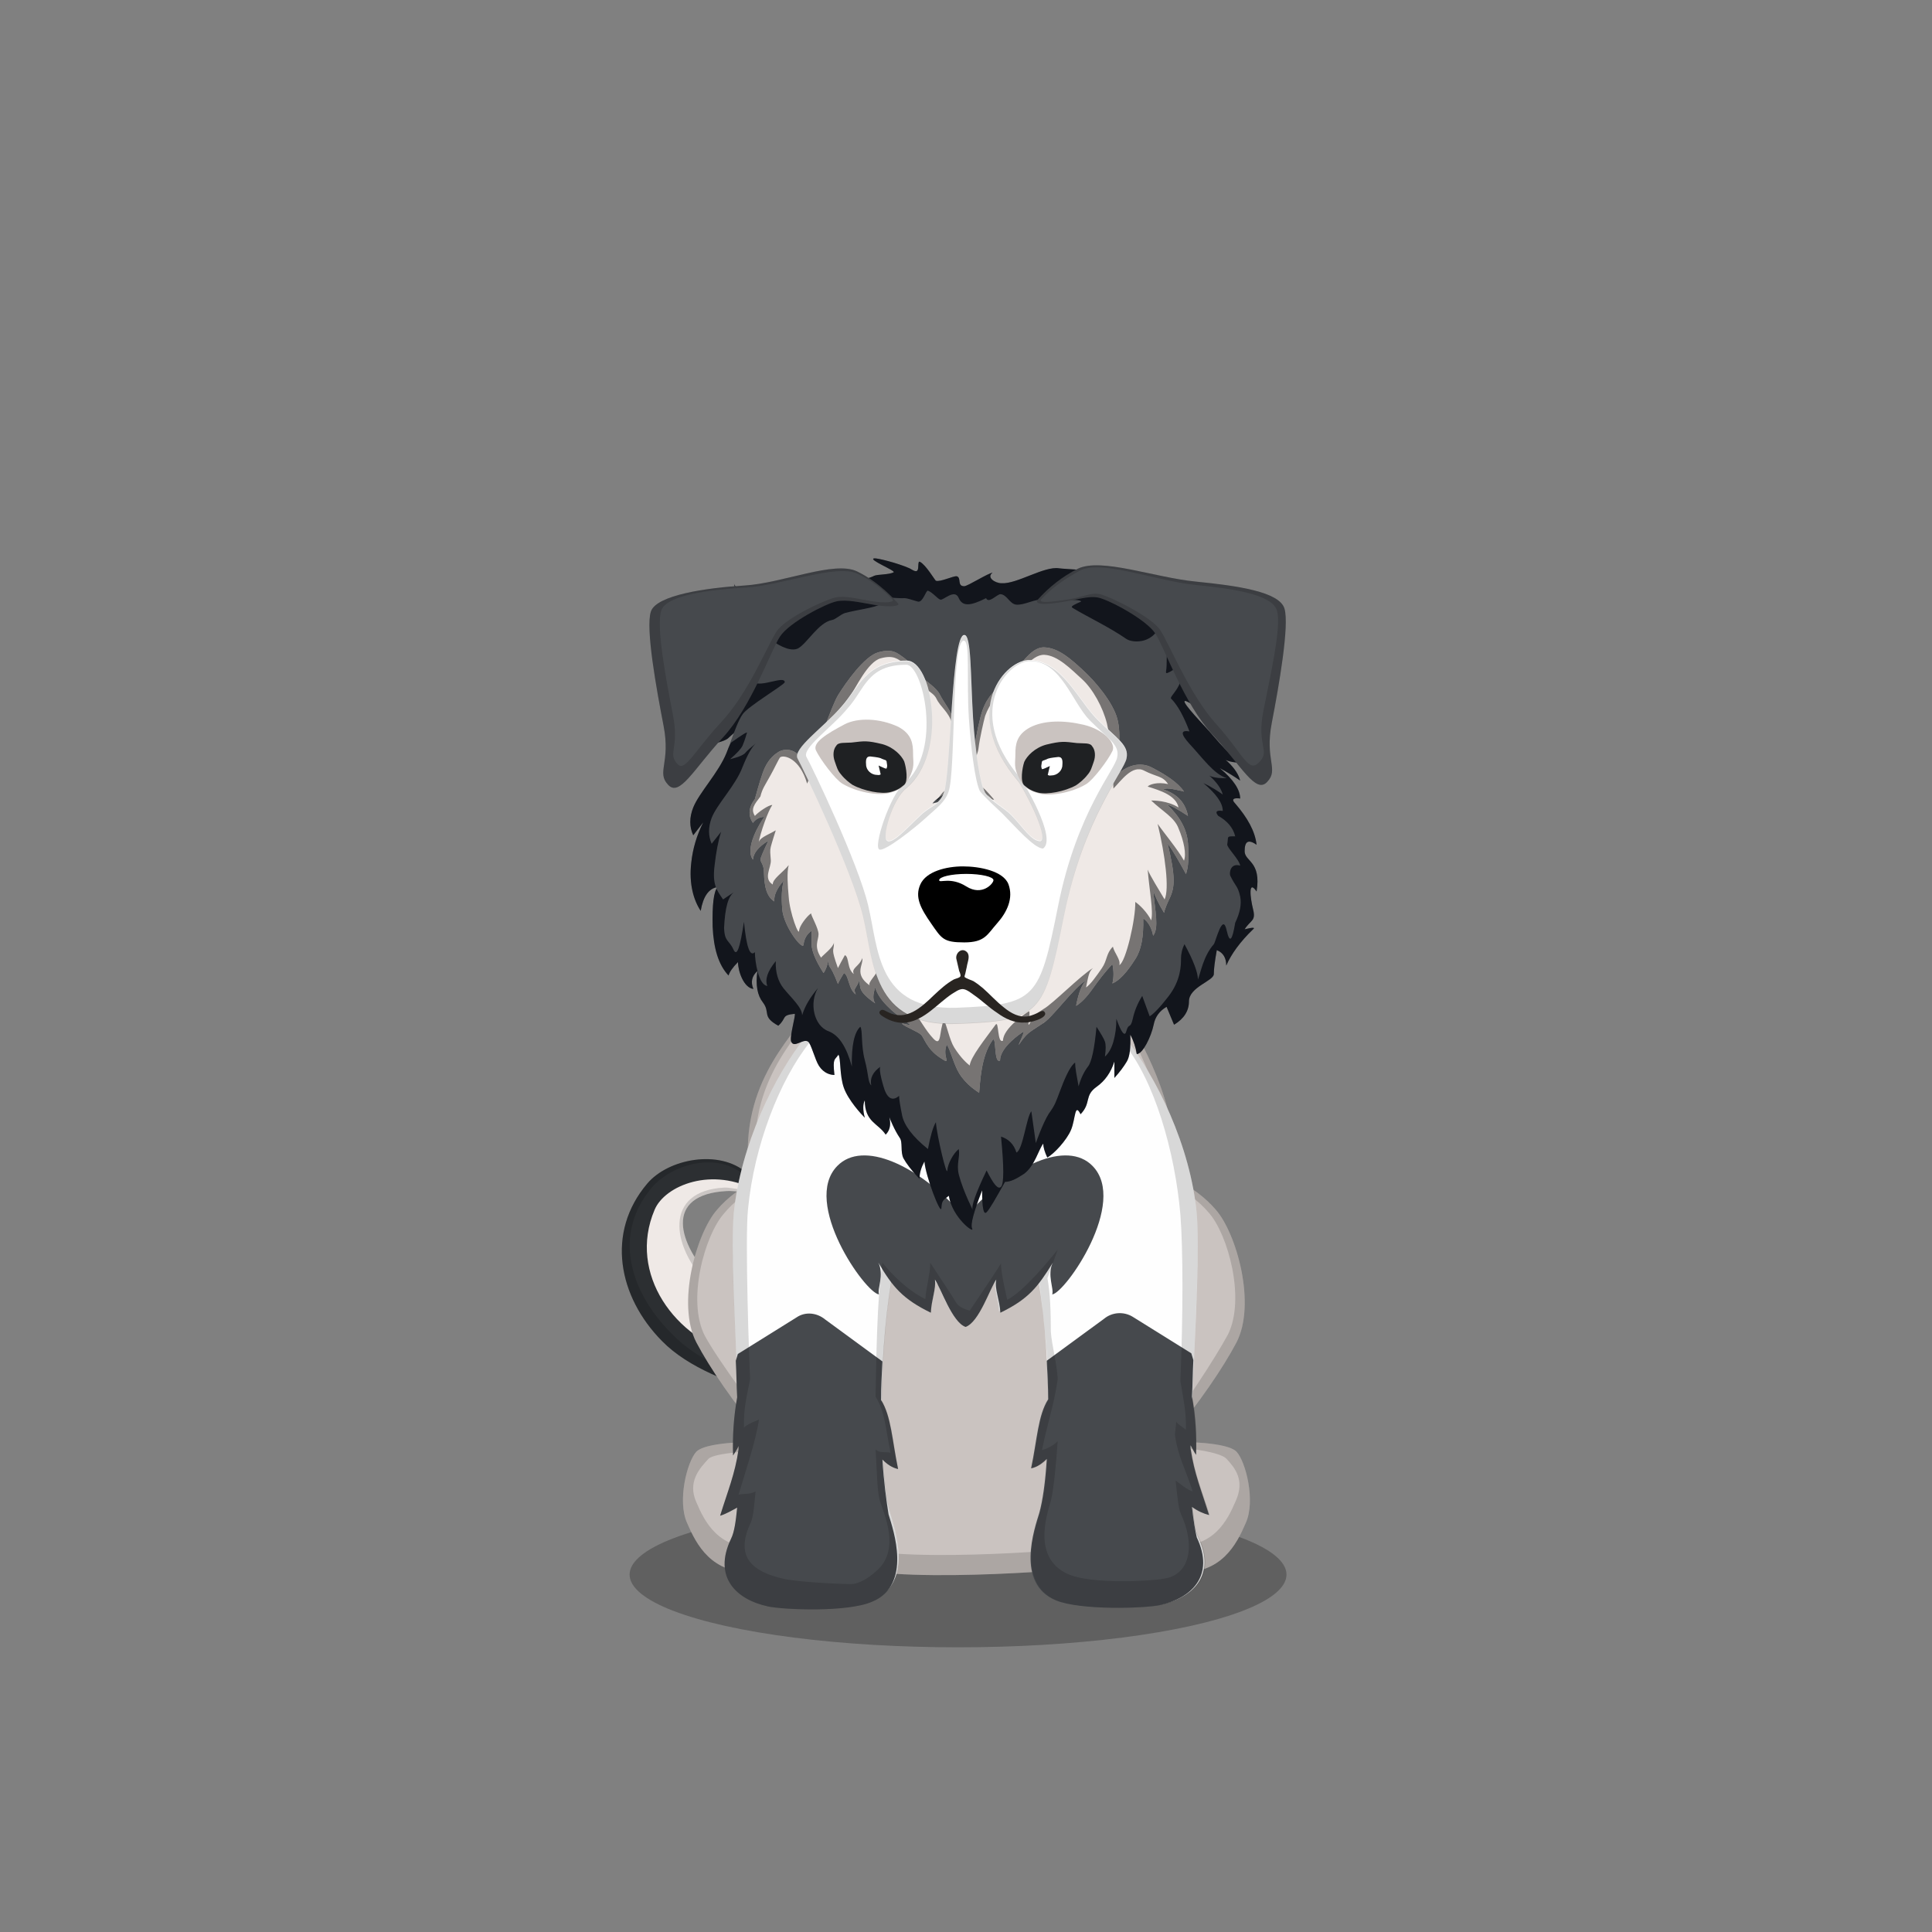 ﻿<?xml version="1.0" encoding="utf-8"?><!DOCTYPE svg PUBLIC "-//W3C//DTD SVG 1.1//EN" "http://www.w3.org/Graphics/SVG/1.1/DTD/svg11.dtd"><svg x="0" y="0" width="340px" height="340px" viewBox="0, 0, 340, 340" preserveAspectRatio="xMidYMid" font-size="0" id="a" enable-background="new 0 0 340 340" xmlns="http://www.w3.org/2000/svg" xmlns:xlink="http://www.w3.org/1999/xlink" xmlns:xml="http://www.w3.org/XML/1998/namespace" version="1.1"><rect x="0" y="0" width="340" height="340" fill="#808080" stroke="none"/><g id="b" fill="#000"><g id="c"><g transform="translate(0, 0) translate(0, 224)" id="d"><ellipse cx="168.6" cy="53.1" rx="57.8" ry="12.8" fill-opacity="0.25" id="e" /></g><g id="f"><g transform="translate(109.4, 109.6) translate(17, 115.5) scale(-1, 1) translate(-17, -115.5) translate(0, 94)" id="g"><g id="h"><path d="M8.1 41.9 C14.8 39.7 18.9 36.9 23.6 32.1 C31.3 24.3 34 16.7 29.9 8.8 C27.6 4.4 19.9 1.9 13.5 3.1 C10.7 3.6 9.6 5.5 10 5.9 C10.7 6.6 13.9 5.9 15.5 6 C26.6 6.6 24.3 15.2 17.6 22.1 C12.7 27.2 5.8 27.2 1.9 31.9 C-1.8 36.4 1.5 44.1 8.1 41.9 z" id="i" fill="#EFE9E6" /><path d="M13.5 34.9 C24.5 32.1 33 20.6 28.2 9.3 C26.4 5 18 1.6 10.2 6 L10.1 6 C9.5 5.6 9.8 4.8 12 2.8 C16.8 -1.4 25.8 0.3 29.5 4.7 C36.8 13.3 34.6 24.6 26.9 32.4 C22.2 37.2 14.7 39.8 8 42 C5.7 42.8 3.8 42.3 2.4 41.2 C2.2 38.4 10.9 35.6 13.5 34.9 z" id="j" fill="#2C2F32" /><path d="M2.4 41 C0 38.9 -0.5 34.8 1.9 31.9 C5.8 27.2 12.7 27.2 17.6 22.1 C24.3 15.2 26.6 6.6 15.5 6 C14 5.9 11 6.5 10.1 6 L10.1 6 C9.5 5.6 9.8 4.8 12 2.8 C16.8 -1.4 25.8 0.3 29.5 4.7 C36.8 13.3 34.6 24.6 26.9 32.4 C22.2 37.2 14.7 39.8 8 42 C5.7 42.8 3.8 42.3 2.4 41.2 C2.4 41.1 2.4 41.1 2.4 41 z M3.1 31.5 C0.9 34.3 0.9 37.1 3.1 39.1 C3.1 39.1 3.1 39.2 3.1 39.2 C4.5 40.3 6.3 40.8 8.4 40 C14.8 37.9 20.8 35.7 25.2 31.1 C32.6 23.7 35.6 13.6 28.7 5.4 C25.1 1.2 17.2 -0.9 12.6 3.1 C10.6 5 9.9 5.4 10.5 5.8 C11.3 6.3 14.6 5.3 16 5.4 C26.6 6 25.3 15.7 18.9 22.3 C14.2 27.1 6.8 27.1 3.1 31.5 z" opacity="0.15" id="k" /></g></g><g transform="translate(127.7, 273.3) scale(1.256) translate(-127.7, -273.3) translate(-281.8, 62.1) translate(20, 150)" id="l"><path d="M418 16.4 C418 16.4 415.5 9 413.5 8.1 C411.5 7.2 409.1 5.1 402.7 6.1 C396.3 7.1 391.2 9.7 388.3 13.1 C385.4 16.4 382.6 26.3 385.4 31.7 C387.3 35.3 390.5 40 395.1 45.6 C389.5 45.6 386.3 46.1 385.4 47 C384.1 48.4 382.7 53.9 384.1 57 C385.4 60 387.5 64.2 393.6 63.9 C399.7 63.7 414.1 60.2 416.6 59.1 C419.1 58 417.8 40.7 417.8 39.4 C417.7 13 418 16.4 418 16.4 z" id="m" fill="#CAC3C0" /><path d="M418 16.4 C418 16.4 417.7 12.9 417.8 39.4 C417.8 40.7 419.1 58 416.6 59.1 C414.1 60.2 399.7 63.7 393.6 63.9 C387.5 64.2 385.4 60 384.1 57 C382.7 53.9 384.1 48.4 385.4 47 C386.3 46.1 389.5 45.6 395.1 45.6 C390.5 40 387.3 35.3 385.4 31.7 C382.6 26.3 385.4 16.4 388.3 13.1 C391.2 9.7 396.3 7.1 402.7 6.1 C409.1 5.1 411.5 7.2 413.5 8.1 C415.5 9.1 418 16.4 418 16.4 z M416.7 16.6 C416.7 16.6 414.4 9.8 412.5 8.9 C410.6 8 408.4 6.1 402.5 7.1 C396.6 8.1 391.9 10.4 389.3 13.6 C386.6 16.6 384 25.8 386.6 30.8 C388.4 34.1 393.9 41.7 398.2 46.8 C393 46.8 387.9 47.2 387.1 48 C385.9 49.3 384.1 51.2 385.4 54.1 C386.6 56.9 388.5 60.7 394.2 60.5 C399.8 60.3 413.1 57.1 415.4 56.1 C417.7 55.1 416.5 39.1 416.5 37.9 C416.4 13.5 416.7 16.6 416.7 16.6 z" opacity="0.15" id="n" /></g><g transform="translate(212.2, 273.3) scale(1.256) translate(-212.2, -273.3) translate(-288.7, 62.1) translate(106.5, 179.5) scale(-1, 1) translate(-106.5, -179.5) translate(89, 150)" id="o"><path d="M-348.6 16.4 C-348.6 16.4 -351.1 9 -353.1 8.1 C-355.1 7.2 -357.5 5.1 -363.9 6.1 C-370.3 7.1 -375.4 9.7 -378.3 13.1 C-381.2 16.4 -384 26.3 -381.2 31.7 C-379.3 35.3 -376.1 40 -371.5 45.6 C-377.1 45.6 -380.3 46.1 -381.2 47 C-382.5 48.4 -383.9 53.9 -382.5 57 C-381.2 60 -379.1 64.2 -373 63.9 C-366.9 63.7 -352.5 60.2 -350 59.1 C-347.5 58 -348.8 40.6 -348.8 39.3 C-348.8 13 -348.6 16.4 -348.6 16.4 z" id="p" fill="#CAC3C0" /><path d="M-348.6 16.4 C-348.6 16.4 -348.8 12.9 -348.8 39.3 C-348.8 40.6 -347.5 58 -350 59.1 C-352.5 60.2 -366.9 63.7 -373 63.9 C-379.1 64.2 -381.2 60 -382.5 57 C-383.9 53.9 -382.5 48.4 -381.2 47 C-380.3 46.1 -377.1 45.6 -371.5 45.6 C-376.1 40 -379.3 35.3 -381.2 31.7 C-384 26.3 -381.2 16.4 -378.3 13.1 C-375.4 9.7 -370.3 7.1 -363.9 6.1 C-357.5 5.1 -355.1 7.2 -353.1 8.1 C-351.1 9.1 -348.6 16.4 -348.6 16.4 z M-350 16.5 C-350 16.5 -352.3 9.7 -354.1 8.9 C-355.9 8.1 -358.1 6.1 -364 7.1 C-369.9 8.1 -374.6 10.3 -377.3 13.5 C-380 16.5 -382.5 25.6 -380 30.6 C-378.2 33.9 -373.6 41.1 -369.3 46.3 C-374.4 46.3 -379 47.1 -379.8 48 C-381 49.3 -382.4 51 -381.1 53.9 C-379.9 56.7 -378 60.5 -372.4 60.2 C-366.8 60 -353.5 56.8 -351.2 55.8 C-348.9 54.8 -350.1 38.8 -350.1 37.6 C-350.2 13.4 -350 16.5 -350 16.5 z" opacity="0.15" id="q" /></g><g transform="translate(91.5, 85.9) translate(37, 51)" id="r"><g transform="translate(3, 0)" id="s"><path d="M61 19.7 C61 35.9 63.7 34.2 65.4 38.8 C67.1 43.4 74 52.4 75.2 65.1 C76.4 77.8 75.8 91.7 71.8 103.4 C67.8 115.1 70.7 136.2 61.1 138.9 C60.8 139 29.3 142 17.6 138.9 C5.5 135.7 11.4 122.7 6.1 105.5 C0.8 88.3 -0.2 79.6 0.1 65.1 C0.4 50.6 10.3 43.5 12.1 38.7 C13.9 33.9 16.2 32 16.2 19.6 C16.2 7.2 24.2 0.2 41.6 0.7 C46.8 0.9 61 3.4 61 19.7 z" id="t" fill="#CAC3C0" /><path d="M61 19.7 C61 35.9 63.7 34.2 65.4 38.8 C67.1 43.4 74 52.4 75.2 65.1 C76.4 77.8 75.8 91.7 71.8 103.4 C67.8 115.1 70.7 136.2 61.1 138.9 C60.8 139 29.3 142 17.6 138.9 C5.5 135.7 11.4 122.7 6.1 105.5 C0.8 88.3 -0.2 79.6 0.1 65.1 C0.4 50.6 10.3 43.5 12.1 38.7 C13.9 33.9 16.2 32 16.2 19.6 C16.2 7.2 24.2 0.2 41.6 0.7 C46.8 0.9 61 3.4 61 19.7 z M60.2 20.5 C60.2 4.8 46.6 2.4 41.5 2.2 C24.6 1.7 16.9 8.5 16.9 20.4 C16.9 32.3 14.7 34.1 12.9 38.8 C11.2 43.5 1.7 50.4 1.4 64.3 C1.1 78.2 2 86.7 7.2 103.2 C12.4 119.7 6.6 132.4 18.2 135.4 C29.5 138.4 59.9 135.5 60.2 135.4 C69.5 132.8 66.8 112.4 70.5 101.2 C74.4 90 75 76.6 73.8 64.3 C72.6 52 65.9 43.3 64.4 38.9 C62.8 34.5 60.2 36.1 60.2 20.5 z" opacity="0.15" id="u" /></g></g><g transform="translate(125.41, 182.182) scale(1.2, 1.191) translate(-132.8, -194.5) translate(110.3, 99.7) translate(23, 94)" id="v"><path d="M70.7 75 C68 69.2 71.4 37.6 70.5 27.2 C69.6 17.2 64.6 6.9 59.8 0.9 C57.1 2.4 54.1 3.4 51.2 4.2 C44.9 7.8 41.1 11.5 36.6 16.8 C32 11.4 28.5 8.1 22.8 4.4 C23.1 4.5 16.6 2.6 13.3 0.8 C8.5 6.8 3.6 17.1 2.6 27.1 C1.7 37.5 5.1 69.1 2.4 74.9 C-0.3 80.6 3.2 83.9 7.8 84.9 C10.1 85.4 19.5 85.8 23.1 84.2 C29 81.7 26.2 73.6 25.5 71.3 C23.9 65.5 23.7 49.2 25.7 37.1 C27.1 39 28.7 40.2 31.5 41.6 C31.6 39.8 32.2 38.5 32.1 37.2 C32.2 37.3 32.4 37.5 32.5 37.6 C33.4 39.5 34.8 43.1 36.5 43.8 L36.5 43.7 L36.5 43.8 C38.1 43.2 39.6 39.6 40.5 37.6 C40.6 37.5 40.8 37.3 40.9 37.2 C40.8 38.5 41.4 39.8 41.5 41.6 C44.3 40.2 45.9 38.9 47.3 37.1 C49.3 49.3 49.1 65.5 47.5 71.3 C46.8 73.6 44 81.7 49.9 84.2 C53.5 85.7 62.9 85.4 65.2 84.9 C69.8 84 73.4 80.7 70.7 75 z" id="w" fill="#FEFEFE" /><path d="M24.4 63.5 C25.1 64.2 25.8 64.7 26.7 64.9 C25.8 60.6 25.7 57.1 24.2 54.7 C24.2 52.8 24.3 50.9 24.4 49 L16 42.8 C14.8 41.8 13.1 41.6 11.8 42.5 L3.2 47.9 C3.1 48.2 3 48.6 2.9 48.9 C3 50.7 3 52.5 3.1 54.3 C2.6 57.1 2.4 60 2.5 62.9 C2.8 62.4 3.1 62 3.3 61.5 C3.3 61.7 3.3 61.8 3.3 62 C2.8 65.6 1.7 68.2 0.6 71.8 C1.3 71.6 2.2 71.1 3.1 70.6 C2.9 72.6 2.7 74.2 2.2 75.2 C-0.5 80.9 3 84.2 7.6 85.2 C9.9 85.7 19.3 86.1 22.9 84.5 C28.8 82 26 73.9 25.3 71.6 C25 69.7 24.6 66.8 24.4 63.5 z" id="x" fill="#46494D" /><path d="M69.8 70.5 C70.6 71.1 71.5 71.5 72.3 71.7 C71.2 68.1 70.1 65.5 69.6 61.9 C69.6 61.7 69.6 61.6 69.6 61.4 C69.9 61.9 70.1 62.4 70.4 62.8 C70.5 59.9 70.3 57 69.8 54.2 C69.9 52.4 69.9 50.6 70 48.8 C69.9 48.5 69.8 48.1 69.7 47.8 L61.1 42.4 C59.8 41.6 58.1 41.7 56.9 42.7 L48.5 48.9 C48.6 50.8 48.7 52.7 48.7 54.6 C47.2 57 47.1 60.5 46.2 64.8 C47.1 64.6 47.8 64.1 48.5 63.4 C48.3 66.8 47.9 69.6 47.4 71.4 C46.7 73.7 43.9 81.8 49.8 84.3 C53.4 85.8 62.8 85.5 65.1 85 C69.7 84 73.2 80.7 70.5 75 C70.3 74.1 70 72.5 69.8 70.5 z" id="y" fill="#46494D" /><path d="M55.2 20.1 C51.5 16.3 43.4 19.8 36.5 27.7 L36.5 27.8 L36.5 27.7 C29.6 19.8 21.5 16.3 17.8 20.1 C12.5 25.5 21.9 38.9 23.9 39.1 C23.6 38.3 24.7 36.2 23.8 34.4 C25.9 38 27.4 39.8 31.5 41.8 C31.6 39.8 32.3 38.3 32.1 36.9 C33 38.2 34.6 43.2 36.6 43.9 L36.6 43.8 L36.6 43.9 C38.6 43.2 40.2 38.1 41.1 36.9 C40.8 38.3 41.6 39.8 41.7 41.8 C45.8 39.8 47.2 38 49.4 34.4 C48.5 36.2 49.6 38.3 49.3 39.1 C51.2 38.9 60.5 25.5 55.2 20.1 z" id="z" fill="#46494D" /><path d="M47.4 37.4 C46 39.2 44.5 40.4 41.7 41.8 C41.7 41.7 41.7 41.6 41.7 41.5 C41.6 41.5 41.6 41.6 41.5 41.6 C41.4 39.8 40.8 38.5 40.9 37.2 C40 38.8 38.5 43.2 36.6 43.9 L36.6 43.8 L36.6 43.9 C35.9 43.7 35.3 42.9 34.7 42 C33.8 40.6 33.1 38.8 32.5 37.7 C32.5 37.7 32.5 37.6 32.5 37.6 L32.1 37.2 C32.2 38.5 31.6 39.9 31.5 41.8 C28.7 40.4 27.1 39.1 25.7 37.3 C24.8 42.8 24.4 49 24.3 54.8 C25.7 57.2 25.9 60.7 26.7 64.9 C25.8 64.7 25.1 64.2 24.5 63.6 C24.7 66.9 25.1 69.6 25.5 71.3 C26.1 73.2 28 78.9 25.6 82.3 C25 83.2 24.2 84 22.9 84.5 C19.3 86.1 9.9 85.7 7.6 85.2 C3 84.2 -0.5 80.9 2.2 75.2 C2.7 74.2 2.9 72.6 3.1 70.6 C2.2 71.1 1.3 71.6 0.6 71.8 C1.7 68.2 2.8 65.6 3.3 62 L3.3 61.5 C3.1 62 2.8 62.4 2.5 62.9 C2.4 60 2.6 57.1 3.1 54.3 C3 52.5 3 50.7 2.9 48.9 C2.9 48.8 3 48.7 3 48.6 C2.6 40 2.2 31.6 2.6 27.1 C3.6 17.1 8.5 6.8 13.3 0.8 C16.6 2.6 23.1 4.5 22.8 4.4 C28.5 8.1 32 11.4 36.6 16.8 C41.1 11.5 44.9 7.8 51.2 4.2 C54.1 3.4 57.1 2.4 59.8 0.9 C64.6 6.9 69.6 17.2 70.5 27.2 C71 32.7 70.2 44.1 69.9 54.5 C70.4 57.2 70.5 60 70.4 62.8 C70.1 62.4 69.9 62 69.7 61.5 C69.7 61.7 69.7 62 69.7 62.2 C70.2 65.6 71.3 68.2 72.4 71.7 C71.6 71.5 70.7 71.1 69.9 70.5 C70.1 72.5 70.3 74.1 70.8 75 C73 79.6 71.1 82.6 67.8 84.1 C67 84.5 66.1 84.8 65.2 85 C62.9 85.5 53.5 85.8 49.9 84.3 C44 81.8 46.8 73.7 47.5 71.4 C48 69.6 48.4 66.8 48.6 63.4 C47.9 64.1 47.2 64.6 46.3 64.8 C47.2 60.5 47.3 57 48.8 54.6 C48.8 52.7 48.7 50.8 48.6 48.9 L48.6 48.9 C48.3 45 47.9 41 47.4 37.4 z M50.1 32.5 L48.6 36.7 C49 38.9 49.1 41.6 49.1 44.6 C49.2 46.4 50.1 49.9 50.1 51.7 C49.5 55.7 48.6 58.1 47.8 62.1 C48.6 61.9 49.5 61.4 50.1 60.8 C49.9 64 49.5 68 49.1 69.6 C48.5 71.7 46.3 78.2 51.8 80.5 C55.1 81.9 63.6 81.5 65.7 81.1 C69.7 80.5 70.2 75.9 68.2 71.6 C67.8 70.8 67.6 68.5 67.4 66.6 C68.1 67.1 69.1 68 69.9 68.2 C68.9 65 67.7 63 67.3 59.8 C67.3 59.6 67.5 58.1 67.5 57.9 C67.7 58.3 68.6 58.8 68.9 59.1 C69 56.5 68.5 54.4 68.1 51.9 C68.5 42.3 68.5 32.4 68.1 27.3 C67.3 18 64.3 7.5 59.8 2 C57.3 3.4 52.9 5.3 50.2 6 C44.4 9.3 40.8 15.9 36.6 20.8 C32.3 15.8 29.1 9.6 23.9 6.1 C24.2 6.2 16.8 3.6 13.7 1.9 C9.3 7.5 5.6 17.1 4.7 26.4 C4.2 30.7 4.9 50 5 51.6 C4.5 54.2 4 56.1 4.1 58.8 C4.3 58.5 5 58.1 6.3 57.6 C5.8 60.9 4.3 65.3 3.3 68.7 C3.9 68.5 5 68.7 5.8 68.2 C5.6 70.1 5.5 71.9 5.1 72.8 C2.6 78.1 5.6 80.1 9.8 81.1 C11.9 81.6 18.1 81.9 19.8 81.9 C21.5 81.9 23.8 79.9 24.4 79 C26.7 75.8 24.5 71.2 24 69.5 C23.6 67.9 23.6 65 23.4 62 C24 62.6 24.8 62.3 25.6 62.5 C24.8 58.6 24.8 56.5 23.4 54.2 C23.5 48.8 23.6 39.5 24.4 34.4 C25.7 36.1 28.1 38.5 30.7 39.8 C30.8 38.1 31.5 35.6 31.4 34.4 C33.4 37.5 34.7 39.4 35.2 40.3 C35.6 40.9 36.2 41.2 37.2 41.5 C39.7 37.8 41.2 35.5 41.8 34.5 C41.7 35.7 42.7 39.8 42.7 39.9 C45.2 38.6 48.8 34.1 50.1 32.5 z" opacity="0.15" id="a1" /></g></g><g transform="translate(169.6, 173.6) scale(0.875) translate(-169.6, -173.6)" id="b1"><g transform="translate(199.7, 102.6) rotate(-30, 0, 0) scale(1, 0.9) translate(-199.7, -106.6) translate(92, 3) translate(92.1, 86.9)" id="c1"><path d="M4.4 2.9 C7.1 -0.3 14.5 1.5 21.1 6.9 L25.4 10.5 C31.9 15.9 35 22.9 32.4 26.1 L32.4 26.1 C29.7 29.3 22.3 27.5 15.7 22.1 L11.4 18.5 C8.2 15.8 1.5 11.1 0.7 9.8 C-1.2 7.3 3 4.5 4.4 2.9 L4.4 2.9 z" id="d1" fill="#EFE9E6" /></g><g transform="translate(139.7, 102.6) rotate(30, 0, 0) scale(1, 0.9) translate(-139.7, -106.6) translate(16, 3) translate(92.8, 86.7)" id="e1"><path d="M46.6 3.4 C43.9 0.2 36.5 2 29.9 7.4 L25.6 11 C19.1 16.4 16 23.4 18.6 26.6 L18.6 26.6 C21.3 29.8 28.7 28 35.3 22.6 L39.6 19 C42.8 16.3 49.5 11.6 50.3 10.3 C52.1 7.8 47.9 5 46.6 3.4 L46.6 3.4 z" id="f1" fill="#EFE9E6" /></g><g transform="translate(92.6, 61.5) translate(22, 25)" id="g1"><path d="M55.1 6.6 C55.8 6.6 60 3.9 60.8 3.9 C59.5 4.8 61.3 6 62.6 6 C65.7 6.2 71.2 2.5 74.2 3 C75.6 3.2 80.1 3.2 80.1 3.9 C77.3 5 78 5 78.7 5.5 C81.4 7.1 86.3 9.4 89.9 12 C91.3 13 96.4 13.1 97.4 8 C98.7 10.4 98.6 14.3 98.6 17.8 C98.6 19.5 97.6 20.2 101.5 17.8 C101.6 18.2 102 20.2 101.5 21.4 C100.8 23.2 99.3 24.5 99.5 24.8 C101 26.4 102.3 28.7 103.4 32 C102.9 31.5 101.9 30.8 100.3 30 C98 28.7 100.5 31.6 103.4 34.7 C106.3 37.8 108.7 41.3 111.5 42.1 C108.7 42.2 107.5 41.5 107.3 41.3 C107.1 41 110 43.2 110.6 45.7 C109.6 45 108.2 44.1 106.5 43.2 C109.3 45.5 110.6 47.6 110.6 49.3 C109.2 49.1 108.8 49.5 109.6 50.3 C112.1 53.2 113.6 55.9 113.9 58.6 C112.3 57.5 111.5 57.8 111.5 59.9 C111.5 62 114.9 61.9 113.9 68 C112.2 65.5 112.6 69.2 113.2 71.6 C113.8 74 112.7 73.7 111.5 75.6 C113.1 75.2 113.7 75.2 113.2 75.6 C110.6 78.1 108.8 80.6 107.8 82.9 C107.8 81.4 107.2 80.3 105.9 79.8 C105.5 82 105.3 83.6 105.3 84.6 C105.3 86 100.3 87.2 100.3 90.1 C100.3 92 99.3 93.6 97.3 94.8 L95.8 91.2 C94.4 92 93.5 93.2 93.2 94.8 C92.7 97.2 91 100.7 89.8 100.7 C89.6 99.4 89.2 98.1 88.5 96.8 C88.6 99.4 88.4 101.2 87.8 102.2 C87.2 103.2 86.4 104.3 85.3 105.5 L85.3 102.2 C84.6 104.4 83.4 106.1 81.7 107.3 C79.2 109.1 80.7 110.5 78.5 112.8 C77.3 110.4 77.5 113.7 76.6 115.9 C75.7 118.1 73 120.9 71.8 121.5 C71.3 120.4 71 119.5 71 118.7 C70 120 69.3 123.2 67.1 124.8 C65.6 125.8 64.4 126.4 63.3 126.4 C61.4 129.8 60.2 131.9 59.6 132.5 C59 133.1 58.7 131.7 58.7 128.1 C57 132.5 56.3 135 56.7 135.8 C57.2 136.9 52.7 133.6 52 129.2 C50.8 130.1 50.6 130.2 50.5 131.7 C50.4 133.2 47.3 125.2 47.1 122.3 C46.5 123.4 46.1 124.6 46.1 125.8 C44.4 124 43.4 122.6 42.9 121.7 C42.2 120.4 42.8 118.4 42.1 117.5 C41.1 116 40.2 114 39.3 111.4 C40.5 113.9 40.5 115.7 39.3 116.9 C37.8 114.6 35.1 114.4 35.1 110 C34.7 110.8 34.7 112 35.1 113.5 C34.4 112.8 31.8 110 30.9 107.5 C30 105 30.3 101.5 29.8 100.8 C29.1 102 28.6 101.3 29 104.9 C28.2 104.9 26.9 104.6 25.9 103.1 C25.1 101.9 24.3 98.6 23.7 98.2 C22.7 97.5 20.9 99.6 20.3 98.2 C19.9 97.3 21.3 92.7 21 92.6 C18.2 92.9 19.5 93.4 17.7 95 C14.3 93.1 16.2 92.4 14.6 90.3 C13.5 88.9 13.1 86.8 13.5 84 C12.4 85 12.1 86.2 12.7 87.6 C10.8 87.4 9.6 84.1 9.6 82.2 C8.5 83.3 7.9 84.2 7.7 84.9 C5.7 82.8 4.7 79.5 4.5 75.1 C4.4 70.7 4.7 68 5.5 67.1 C3.7 67.4 2.6 69 2.1 71.9 C0.7 69.8 -0.3 66.5 0.2 62.2 C0.5 59.4 1.3 56.7 2.6 54.1 L0.6 56.7 C-0.2 55 -0.2 53.1 0.6 51.1 C1.8 48.1 5.7 44.1 7.3 40.1 C8.3 37.4 9.3 35.7 10.2 34.9 C9.1 35.8 8.3 36.6 7.8 37 C7.4 37.5 6.3 37.9 4.6 38.3 C6.1 37 7 36 7.2 35.4 C7.9 33.9 8.1 32.8 8.2 32.6 C8.3 32.3 7.1 33 4.6 34.8 C5.7 31.7 6.5 29.7 7.2 28.6 C8.3 26.9 10.9 25.5 10.9 25 C10.9 23.5 11.2 22.7 9.7 21.6 C8.7 20.8 7.9 18.2 7.2 13.8 L10.1 15.6 C9.2 8.8 8.8 5.6 8.8 6 C8.8 6.4 10.2 8.4 12.8 12 C15.7 14.1 17.8 14.9 19.1 14.1 C21 13 23.5 8.5 26.4 8 C27.1 7.9 28.2 6.8 29.2 6.5 C32 5.7 35.3 5.4 37 4.5 C37.7 4.2 40 4.3 40.9 3.8 C41.4 3.5 35.6 1.2 37 1 C37.5 0.9 41.6 1.9 44.1 3 C44.5 3.2 45.4 3.9 45.7 3.4 C46 3 45.7 1.4 46.2 1.7 C47.4 2.3 49.2 5.4 49.4 5.5 C50.3 5.8 52.9 4.5 53.6 4.6 C54.6 4.9 53.6 6.6 55.1 6.6 z" id="h1" fill="#171B24" /><path d="M55.1 6.6 C55.8 6.6 60 3.9 60.8 3.9 C59.5 4.8 61.3 6 62.6 6 C65.7 6.2 71.2 2.5 74.2 3 C75.6 3.2 80.1 3.2 80.1 3.9 C77.3 5 78 5 78.7 5.5 C81.4 7.1 86.3 9.4 89.9 12 C91.3 13 96.4 13.1 97.4 8 C98.7 10.4 98.6 14.3 98.6 17.8 C98.6 19.5 97.6 20.2 101.5 17.8 C101.6 18.2 102 20.2 101.5 21.4 C100.8 23.2 99.3 24.5 99.5 24.8 C101 26.4 102.3 28.7 103.4 32 C102.9 31.5 101.9 30.8 100.3 30 C98 28.7 100.5 31.6 103.4 34.7 C106.3 37.8 108.7 41.3 111.5 42.1 C108.7 42.2 107.5 41.5 107.3 41.3 C107.1 41 110 43.2 110.6 45.7 C109.6 45 108.2 44.1 106.5 43.2 C109.3 45.5 110.6 47.6 110.6 49.3 C109.2 49.1 108.8 49.5 109.6 50.3 C112.1 53.2 113.6 55.9 113.9 58.6 C112.3 57.5 111.5 57.8 111.5 59.9 C111.5 62 114.9 61.9 113.9 68 C112.2 65.5 112.6 69.2 113.2 71.6 C113.8 74 112.7 73.7 111.5 75.6 C113.1 75.2 113.7 75.2 113.2 75.6 C110.6 78.1 108.8 80.6 107.8 82.9 C107.8 81.4 107.2 80.3 105.9 79.8 C105.5 82 105.3 83.6 105.3 84.6 C105.3 86 100.3 87.2 100.3 90.1 C100.3 92 99.3 93.6 97.3 94.8 L95.8 91.2 C94.4 92 93.5 93.2 93.2 94.8 C92.7 97.2 91 100.7 89.8 100.7 C89.6 99.4 89.2 98.1 88.5 96.8 C88.6 99.4 88.4 101.2 87.8 102.2 C87.2 103.2 86.4 104.3 85.3 105.5 L85.3 102.2 C84.6 104.4 83.4 106.1 81.7 107.3 C79.2 109.1 80.7 110.5 78.5 112.8 C77.3 110.4 77.5 113.7 76.6 115.9 C75.7 118.1 73 120.9 71.8 121.5 C71.3 120.4 71 119.5 71 118.7 C70 120 69.3 123.2 67.1 124.8 C65.6 125.8 64.4 126.4 63.3 126.4 C61.4 129.8 60.2 131.9 59.6 132.5 C59 133.1 58.7 131.7 58.7 128.1 C57 132.5 56.3 135 56.7 135.8 C57.2 136.9 52.7 133.6 52 129.2 C50.8 130.1 50.6 130.2 50.5 131.7 C50.4 133.2 47.3 125.2 47.1 122.3 C46.5 123.4 46.1 124.6 46.1 125.8 C44.4 124 43.4 122.6 42.9 121.7 C42.2 120.4 42.8 118.4 42.1 117.5 C41.1 116 40.2 114 39.3 111.4 C40.5 113.9 40.5 115.7 39.3 116.9 C37.8 114.6 35.1 114.4 35.1 110 C34.7 110.8 34.7 112 35.1 113.5 C34.4 112.8 31.8 110 30.9 107.5 C30 105 30.3 101.5 29.8 100.8 C29.1 102 28.6 101.3 29 104.9 C28.2 104.9 26.9 104.6 25.9 103.1 C25.1 101.9 24.3 98.6 23.7 98.2 C22.7 97.5 20.9 99.6 20.3 98.2 C19.9 97.3 21.3 92.7 21 92.6 C18.2 92.9 19.5 93.4 17.7 95 C14.3 93.1 16.2 92.4 14.6 90.3 C13.5 88.9 13.1 86.8 13.5 84 C12.4 85 12.1 86.2 12.7 87.6 C10.8 87.4 9.6 84.1 9.6 82.2 C8.5 83.3 7.9 84.2 7.7 84.9 C5.7 82.8 4.7 79.5 4.5 75.1 C4.4 70.7 4.7 68 5.5 67.1 C3.7 67.4 2.6 69 2.1 71.9 C0.7 69.8 -0.3 66.5 0.2 62.2 C0.5 59.4 1.3 56.7 2.6 54.1 L0.6 56.7 C-0.2 55 -0.2 53.1 0.6 51.1 C1.8 48.1 5.7 44.1 7.3 40.1 C8.3 37.4 9.3 35.7 10.2 34.9 C9.1 35.8 8.3 36.6 7.8 37 C7.4 37.5 6.3 37.9 4.6 38.3 C6.1 37 7 36 7.2 35.4 C7.9 33.9 8.1 32.8 8.2 32.6 C8.3 32.3 7.1 33 4.6 34.8 C5.7 31.7 6.5 29.7 7.2 28.6 C8.3 26.9 10.9 25.5 10.9 25 C10.9 23.5 11.2 22.7 9.7 21.6 C8.7 20.8 7.9 18.2 7.2 13.8 L10.1 15.6 C9.2 8.8 8.8 5.6 8.8 6 C8.8 6.4 10.2 8.4 12.8 12 C15.7 14.1 17.8 14.9 19.1 14.1 C21 13 23.5 8.5 26.4 8 C27.1 7.9 28.2 6.8 29.2 6.5 C32 5.7 35.3 5.4 37 4.5 C37.7 4.2 40 4.3 40.9 3.8 C41.4 3.5 35.6 1.2 37 1 C37.5 0.9 41.6 1.9 44.1 3 C44.5 3.2 45.4 3.9 45.7 3.4 C46 3 45.7 1.4 46.2 1.7 C47.4 2.3 49.2 5.4 49.4 5.5 C50.3 5.8 52.9 4.5 53.6 4.6 C54.6 4.9 53.6 6.6 55.1 6.6 z" opacity="0.15" id="i1" /><path d="M55.1 6.6 C55.8 6.6 60 3.9 60.8 3.9 C59.5 4.8 61.3 6 62.6 6 C65.7 6.2 71.2 2.5 74.2 3 C75.6 3.2 80.1 3.2 80.1 3.9 C77.3 5 78 5 78.7 5.5 C81.4 7.1 86.3 9.4 89.9 12 C91.3 13 96.4 13.1 97.4 8 C98.7 10.4 98.6 14.3 98.6 17.8 C98.6 19.5 97.6 20.2 101.5 17.8 C101.6 18.2 102 20.2 101.5 21.4 C100.8 23.2 99.3 24.5 99.5 24.8 C101 26.4 102.3 28.7 103.4 32 C102.9 31.5 101.9 30.8 100.3 30 C98 28.7 100.5 31.6 103.4 34.7 C106.3 37.8 108.7 41.3 111.5 42.1 C108.7 42.2 107.5 41.5 107.3 41.3 C107.1 41 110 43.2 110.6 45.7 C109.6 45 108.2 44.1 106.5 43.2 C109.3 45.5 110.6 47.6 110.6 49.3 C109.2 49.1 108.8 49.5 109.6 50.3 C112.1 53.2 113.6 55.9 113.9 58.6 C112.3 57.5 111.5 57.8 111.5 59.9 C111.5 62 114.9 61.9 113.9 68 C112.2 65.5 112.6 69.2 113.2 71.6 C113.8 74 112.7 73.7 111.5 75.6 C113.1 75.2 113.7 75.2 113.2 75.6 C110.6 78.1 108.8 80.6 107.8 82.9 C107.8 81.4 107.2 80.3 105.9 79.8 C105.5 82 105.3 83.6 105.3 84.6 C105.3 86 100.3 87.2 100.3 90.1 C100.3 92 99.3 93.6 97.3 94.8 L95.8 91.2 C94.4 92 93.5 93.2 93.2 94.8 C92.7 97.2 91 100.7 89.8 100.7 C89.6 99.4 89.2 98.1 88.5 96.8 C88.6 99.4 88.4 101.2 87.8 102.2 C87.2 103.2 86.4 104.3 85.3 105.5 L85.3 102.2 C84.6 104.4 83.4 106.1 81.7 107.3 C79.2 109.1 80.7 110.5 78.5 112.8 C77.3 110.4 77.5 113.7 76.6 115.9 C75.7 118.1 73 120.9 71.8 121.5 C71.3 120.4 71 119.5 71 118.7 C70 120 69.3 123.2 67.1 124.8 C65.6 125.8 64.4 126.4 63.3 126.4 C61.4 129.8 60.2 131.9 59.6 132.5 C59 133.1 58.7 131.7 58.7 128.1 C57 132.5 56.3 135 56.7 135.8 C57.2 136.9 52.7 133.6 52 129.2 C50.8 130.1 50.6 130.2 50.5 131.7 C50.4 133.2 47.3 125.2 47.1 122.3 C46.5 123.4 46.1 124.6 46.1 125.8 C44.4 124 43.4 122.6 42.9 121.7 C42.2 120.4 42.8 118.4 42.1 117.5 C41.1 116 40.2 114 39.3 111.4 C40.5 113.9 40.5 115.7 39.3 116.9 C37.8 114.6 35.1 114.4 35.1 110 C34.7 110.8 34.7 112 35.1 113.5 C34.4 112.8 31.8 110 30.9 107.5 C30 105 30.3 101.5 29.8 100.8 C29.1 102 28.6 101.3 29 104.9 C28.2 104.9 26.9 104.6 25.9 103.1 C25.1 101.9 24.3 98.6 23.7 98.2 C22.7 97.5 20.9 99.6 20.3 98.2 C19.9 97.3 21.3 92.7 21 92.6 C18.2 92.9 19.5 93.4 17.7 95 C14.3 93.1 16.2 92.4 14.6 90.3 C13.5 88.9 13.1 86.8 13.5 84 C12.4 85 12.1 86.2 12.7 87.6 C10.8 87.4 9.6 84.1 9.6 82.2 C8.5 83.3 7.9 84.2 7.7 84.9 C5.7 82.8 4.7 79.5 4.5 75.1 C4.4 70.7 4.7 68 5.5 67.1 C3.7 67.4 2.6 69 2.1 71.9 C0.7 69.8 -0.3 66.5 0.2 62.2 C0.5 59.4 1.3 56.7 2.6 54.1 L0.6 56.7 C-0.2 55 -0.2 53.1 0.6 51.1 C1.8 48.1 5.7 44.1 7.3 40.1 C8.3 37.4 9.3 35.7 10.2 34.9 C9.1 35.8 8.3 36.6 7.8 37 C7.4 37.5 6.3 37.9 4.6 38.3 C6.1 37 7 36 7.2 35.4 C7.9 33.9 8.1 32.8 8.2 32.6 C8.3 32.3 7.1 33 4.6 34.8 C5.7 31.7 6.5 29.7 7.2 28.6 C8.3 26.9 10.9 25.5 10.9 25 C10.9 23.5 11.2 22.7 9.7 21.6 C8.7 20.8 7.9 18.2 7.2 13.8 L10.1 15.6 C9.2 8.8 8.8 5.6 8.8 6 C8.8 6.4 10.2 8.4 12.8 12 C15.7 14.1 17.8 14.9 19.1 14.1 C21 13 23.5 8.5 26.4 8 C27.1 7.9 28.2 6.8 29.2 6.5 C32 5.7 35.3 5.4 37 4.5 C37.7 4.2 40 4.3 40.9 3.8 C41.4 3.5 35.6 1.2 37 1 C37.5 0.9 41.6 1.9 44.1 3 C44.5 3.2 45.4 3.9 45.7 3.4 C46 3 45.7 1.4 46.2 1.7 C47.4 2.3 49.2 5.4 49.4 5.5 C50.3 5.8 52.9 4.5 53.6 4.6 C54.6 4.9 53.6 6.6 55.1 6.6 z" opacity="0.1" id="j1" /><path d="M59.5 9 C60 10.2 61.7 8.2 62.4 8.2 C63.7 8.3 64.2 10.1 65.5 10.3 C67.1 10.5 69.4 9.1 70.9 9.3 C72.3 9.6 78.6 9 78.6 9.7 C76 10.8 76.7 10.8 77.3 11.2 C79.8 12.7 84.4 14.9 87.7 17.2 C89 18.1 93.7 18.3 94.7 13.5 C96 15.7 95.9 19.3 95.8 22.6 C95.8 24.2 94.8 24.9 98.5 22.6 C98.5 23 98.9 24.8 98.5 26 C97.9 27.7 96.4 28.9 96.7 29.2 C98.1 30.6 99.3 32.9 100.4 35.8 C98.6 35.5 98.6 36.3 100.4 38.3 C103.1 41.2 105.3 44.4 107.9 45.2 C105.3 45.3 104.2 44.7 104 44.4 C103.8 44.2 106.5 46.2 107.1 48.5 C106.1 47.8 104.9 47 103.2 46.2 C105.8 48.4 107.1 50.2 107.1 51.8 C105.8 51.6 105.5 52 106.2 52.8 C108 53.8 109.2 55.2 109.6 56.9 C107.7 56.9 108.3 56.9 108 58.5 C107.9 59.2 110.4 61.5 110.6 62.8 C108.6 62.2 108.4 64.3 108.6 64.8 C109.7 67.1 110.1 66.8 110.6 69 C110.9 70.5 110.6 72.2 109.6 74.3 C109 77.9 108.5 78.5 107.9 75.9 C107.1 72 105.7 78.1 105.3 78.6 C103.2 81 102.7 84.2 102.1 85.7 C102.1 84.3 101.2 81.9 99.4 78.6 C98.9 79.6 98.7 80.6 98.7 81.5 C98.7 82.8 98.7 85.9 96.1 89.2 C94.4 91.4 93.1 92.7 92.4 93.1 L90.9 89 C89.9 90.6 89.3 92.2 89 93.6 C88.5 95.8 88.2 94.3 87.7 96.1 C87.4 97.3 86.7 96.4 85.7 93.6 C85.7 95.3 85.5 96.8 85.1 98.2 C84.7 99.6 84.1 100.6 83.4 101.2 C83.6 99.8 83.6 98.8 83.4 98.2 C83.2 97.6 82.6 96.6 81.7 95.2 C81.3 99.7 80.7 102.3 80 103.2 C79.3 104.1 78.6 105.4 78.1 107.2 C77.7 105 77.4 103.4 77.4 102.4 C76.2 103.3 75.1 106.2 74.3 108.3 C73.5 110.4 73.4 110.9 72.1 112.7 C70.9 114.6 69.5 118.6 69.5 118.6 C69 115.1 68.7 113 68.6 112.2 C67.6 113.4 66.9 120 65.6 120.5 C65.1 118.9 64.1 117.8 62.5 117.3 C63.1 123.4 63.1 126.8 62.5 127.4 C61.9 128 61 126.9 59.6 124.1 C57.4 128.7 56.5 131.3 56.8 132 C57.1 132.6 54.9 128.4 54 124.9 C53.5 122.7 54.3 121.4 54 119.8 C52.9 120.7 51.8 122.7 51.7 124.1 C51.6 125.5 49.6 117.1 49.4 114.4 C48.8 115.4 48.3 117.2 47.8 119.8 C44.7 117.3 43 115 42.6 113 C42.2 111 42 109.7 42 109.1 C40.6 110.3 39.5 109.6 38.8 107 C37.7 103.2 38.3 103.2 38.3 103.2 C36.7 104.3 36.1 105.6 36.4 107 C35.7 106.3 35.9 104.9 35.1 101.9 C34.3 98.9 34.7 95.8 34.2 95.2 C33 96.3 32.4 99 32.5 103.2 C31.4 99.2 29.9 96.9 27.8 96.1 C24.8 95 23.9 90.3 25.7 87.4 C24.2 89.2 23.1 90.9 22.5 92.9 C22.5 91.3 20.3 89.4 18.7 87.4 C17.7 86.1 17.1 84.3 17.2 82 C15.5 84.1 15 85.7 15.5 87 C13.7 86.8 13 82 13 80.2 C12 81.2 11.3 79.2 10.8 74.1 C10 79.3 9.4 81.2 8.7 79.7 C7.8 77.7 6.9 78.2 6.8 75.3 C7 71.3 7.6 68.8 9 68 C8.1 68.6 7.3 69.1 6.6 69.6 C5.3 67.7 4.4 66.6 4.9 62.7 C5.2 60.1 5.6 57.9 6.2 56 L4.3 58.4 C3.6 56.8 3.6 55.1 4.3 53.2 C5.4 50.4 9.1 46.7 10.5 43 C11.5 40.5 12.4 38.9 13.2 38.2 C12.1 39.1 11.4 39.7 11 40.2 C10.6 40.6 9.6 41 8 41.4 C9.4 40.2 10.2 39.3 10.5 38.7 C11.1 37.3 11.3 36.3 11.4 36.1 C11.5 35.8 10.4 36.5 8 38.2 C9 35.4 9.8 33.4 10.5 32.4 C11.5 30.8 19 26.4 19 25.9 C19 24.5 14.2 27 12.8 25.9 C11.9 25.2 11.1 22.8 10.5 18.7 L13.2 20.3 C12.4 14.1 12 11.2 12 11.5 C12 11.8 13.3 13.7 15.8 17.1 C18.5 19.1 20.5 19.7 21.7 19.1 C23.5 18.1 25.8 13.9 28.5 13.4 C29.2 13.3 30.2 12.3 31.1 12 C33.7 11.3 36.8 11 38.4 10.2 C38.9 10 37.9 9.5 38.8 9 C39.3 8.7 41.8 9.1 43.1 9 C43.6 9 44.4 9.3 45.8 9.7 C46.8 9.9 47.4 7.4 47.8 7.5 C48.7 7.8 49.8 9.2 50.3 9.3 C50.9 9.5 53.2 7 54 9 C54.8 10.8 56.5 10.5 59.5 9 z" id="k1" fill="#46494D" /><path d="M66.4 61.3 C65.1 59.8 63.9 58.6 62.9 57.6 C61.9 56.6 60.3 55.4 58.2 53.8 C58.7 53.9 59.4 54 60.3 54.2 C61.2 54.4 62.4 55 63.8 55.5 C62.6 54.2 61.5 52.9 60.7 52.1 C59.9 51.3 58.9 50.4 57.7 49.4 C58.4 49.5 59 49.7 59.3 49.8 C59.6 49.9 60.5 50.4 61.7 50.8 C60.8 49.8 60.1 48.9 59.7 48.5 C59 47.8 58.3 47 57.9 46.5 C57.2 45.5 56.9 44.4 56.8 43.1 C56.9 41.6 57.1 40.2 57.2 38.9 C57.4 37 58.3 32.8 58.8 31.5 C59.8 28.7 61.4 27.4 63.4 25.6 C66.3 23 68.3 18.8 71.2 18.9 C74.1 19 76.6 21.3 79 23.5 C81.4 25.7 85 29.9 85.9 33.3 C86.8 36.7 85.9 41 85.9 44.5 C87.5 42.9 90.3 41.7 92.9 43.1 C95.6 44.5 98.1 46.1 99.3 47.9 C96.9 47.3 95.5 47.1 95.2 47.5 C98 48.4 99.6 50.2 100.1 52.8 C97.8 51.3 96.5 50.6 96 50.6 C98.5 53 99.9 55.5 100.1 58.3 C100.3 61 100.2 63.1 99.7 64.5 C98.4 62.1 97.2 60 96 58.3 C97.6 65 97.5 67.1 96.4 69.4 C95.3 71.7 95.3 72.3 95.3 72.3 C94.2 70.5 93.5 69 93.1 67.8 C93.5 72 94.3 75.3 93.1 76.9 C92.8 75.3 92.1 74.1 91.1 73.4 C91.2 77.1 90.7 79.8 89.5 81.6 C87.8 84.3 86.3 85.9 84.9 86.5 C85.2 85.3 85.2 84 84.9 82.6 C83.4 84.2 82.1 85.9 80.9 87.6 C79.7 89.3 78.6 90.4 77.6 91 C78.1 88.3 78.8 86.6 79.7 85.8 C77.1 87.3 72.8 93.5 70.8 94.6 C67.9 96.5 67.7 96.5 66.1 98.8 C65.8 99.2 67.4 96 67 96.2 C66.5 96.5 62.3 99.3 62.3 102 C61 102.7 61.6 96.8 60.8 97.9 C58.4 101.2 58.3 106.7 58.1 108.5 C57.6 108.1 55.6 107 54.1 104.6 C53 102.8 52.3 99.8 51.6 98.8 C50.5 101.2 52.9 103.2 50.2 101.4 C47.5 99.6 47 97.3 46.4 96.8 C45.8 96.2 43.4 95.3 42.7 94.7 C42 94.2 44.8 95.2 44.1 94.7 C42.7 93.6 41.2 92.6 40.1 91.5 C38.6 90.1 37.6 88.7 37.2 87.3 C36.7 88.8 36.7 89.8 37.2 90.5 C33.6 88 34.3 87.3 34 85.9 C33.3 87.7 32.7 87.4 33.3 88.7 C31.8 87.7 31.9 84.8 30.9 84.4 C30.1 85.8 30.2 85.5 29.7 86.6 C28 82.1 27.8 83.8 27.8 81.7 C27.6 82.8 27.3 83.7 26.8 84.4 C25.2 81.9 24.4 79.9 24.4 78.6 C24.4 77.3 24.4 76.4 24.4 75.9 C23.4 76.6 22.9 77.6 22.8 78.6 C22.8 80.2 18.7 75 18.5 71.5 C18.3 69.2 18.4 67.3 18.8 65.8 C17.4 67.4 16.8 68.8 16.9 70 C14.8 68.7 14.9 65.4 14.8 63.8 C14.7 62.2 13.9 62.1 14.2 61.2 C14.5 60.3 15.7 57.8 15.7 57.8 C13.7 59 12.7 60.3 12.6 61.6 C10.9 59.3 14 54.2 14.9 53 C14 53 13.2 53.4 12.6 54.2 C11.6 52.7 11.7 51.1 13 49.4 C13.8 46.5 14.4 44.4 15 43.1 C15.9 41.2 17 40.4 17.8 39.9 C18.6 39.4 22 38.4 23.6 44 C25.5 39.6 28.3 30.8 29.8 28.4 C31.3 26 35 20.7 37.8 19.9 C40.7 19.1 41.6 20 43.1 21.1 C44 21.7 44.8 23.2 46.4 24.7 C47.6 25.9 49.5 27 50.2 28.4 C51.1 30.2 52.3 31.3 53 33.7 C53.5 35.7 53.6 36.8 53.8 39.1 C54 41.4 54 41.2 54 43.1 C54 45 53.8 45.4 52.9 46.6 C52.6 47.1 51.5 47.8 50.7 48.6 C50.4 48.9 49.5 49.3 48.7 50.3 C50 49.9 51.2 50 51.7 49.8 C52.2 49.6 52.6 49.6 53 49.5 L50.5 51.6 L45.4 56.3 C47.5 55.4 49.7 54.4 50.2 54.2 C50.7 54 51.4 54 52.4 54 C50 55.3 48 56.2 47.5 56.7 C44.6 59.3 44.7 59.5 44.4 59.9 C45.4 59.4 49.3 57.6 55.1 57.6 C58.6 57.3 62.4 58.7 66.4 61.3 z" id="l1" fill="#EFE9E6" /><path d="M63.6 58.3 C63.4 58.1 63.1 57.8 62.9 57.6 C61.9 56.6 60.3 55.4 58.2 53.8 C58.7 53.9 59.3 54 60.1 54.2 C61.1 54.9 61.8 55.6 62.4 56.1 C63.3 57 64.4 58.1 65.6 59.5 C64.9 59.1 64.3 58.7 63.6 58.3 z M62.1 53.5 C61.6 53 61.1 52.5 60.7 52.1 C59.9 51.3 58.9 50.4 57.7 49.4 C58.2 49.5 58.6 49.6 58.9 49.7 C59.4 50.2 59.9 50.6 60.3 51 C61 51.7 62 52.7 63.1 53.9 C62.8 53.8 62.4 53.6 62.1 53.5 z M60.6 49.4 C60.2 49 60 48.7 59.7 48.5 C59 47.8 58.3 47 57.9 46.5 C57.2 45.5 56.9 44.4 56.8 43.1 C56.9 41.6 57.1 40.2 57.2 38.9 C57.4 37 58.3 32.8 58.8 31.5 C59.8 28.7 61.4 27.4 63.4 25.6 C66.3 23 68.3 18.8 71.2 18.9 C74.1 19 76.6 21.3 79 23.5 C81.4 25.7 85 29.9 85.9 33.3 C86.8 36.7 85.9 41 85.9 44.5 C87.5 42.9 90.3 41.7 92.9 43.1 C95.6 44.5 98.1 46.1 99.3 47.9 C96.9 47.3 95.5 47.1 95.2 47.5 C98 48.4 99.6 50.2 100.1 52.8 C97.8 51.3 96.5 50.6 96 50.6 C98.5 53 99.9 55.5 100.1 58.3 C100.3 61 100.2 63.1 99.7 64.5 C98.4 62.1 97.2 60 96 58.3 C97.6 65 97.5 67.1 96.4 69.4 C95.3 71.7 95.3 72.3 95.3 72.3 C94.2 70.5 93.5 69 93.1 67.8 C93.5 72 94.3 75.3 93.1 76.9 C92.8 75.3 92.1 74.1 91.1 73.4 C91.2 77.1 90.7 79.8 89.5 81.6 C87.8 84.3 86.3 85.9 84.9 86.5 C85.2 85.3 85.2 84 84.9 82.6 C83.4 84.2 82.1 85.9 80.9 87.6 C79.7 89.3 78.6 90.4 77.6 91 C78.1 88.3 78.8 86.6 79.7 85.8 C77.1 87.3 72.8 93.5 70.8 94.6 C67.9 96.5 67.7 96.5 66.1 98.8 C65.8 99.2 67.4 96 67 96.2 C66.5 96.5 62.3 99.3 62.3 102 C61 102.7 61.6 96.8 60.8 97.9 C58.4 101.2 58.3 106.7 58.1 108.5 C57.6 108.1 55.6 107 54.1 104.6 C53 102.8 52.3 99.8 51.6 98.8 C50.5 101.2 52.9 103.2 50.2 101.4 C47.5 99.6 47 97.3 46.4 96.8 C45.8 96.2 43.4 95.3 42.7 94.7 C42 94.2 44.8 95.2 44.1 94.7 C42.7 93.6 41.2 92.6 40.1 91.5 C38.6 90.1 37.6 88.7 37.2 87.3 C36.7 88.8 36.7 89.8 37.2 90.5 C33.6 88 34.3 87.3 34 85.9 C33.3 87.7 32.7 87.4 33.3 88.7 C31.8 87.7 31.9 84.8 30.9 84.4 C30.1 85.8 30.2 85.5 29.7 86.6 C28 82.1 27.8 83.8 27.8 81.7 C27.6 82.8 27.3 83.7 26.8 84.4 C25.2 81.9 24.4 79.9 24.4 78.6 C24.4 77.3 24.4 76.4 24.4 75.9 C23.4 76.6 22.9 77.6 22.8 78.6 C22.8 80.2 18.7 75 18.5 71.5 C18.3 69.2 18.4 67.3 18.8 65.8 C17.4 67.4 16.8 68.8 16.9 70 C14.8 68.7 14.9 65.4 14.8 63.8 C14.7 62.2 13.9 62.1 14.2 61.2 C14.5 60.3 15.7 57.8 15.7 57.8 C13.7 59 12.7 60.3 12.6 61.6 C10.9 59.3 14 54.2 14.9 53 C14 53 13.2 53.4 12.6 54.2 C11.6 52.7 11.7 51.1 13 49.4 C13.8 46.5 14.4 44.4 15 43.1 C15.9 41.2 17 40.4 17.8 39.9 C18.6 39.4 22 38.4 23.6 44 C25.5 39.6 28.3 30.8 29.8 28.4 C31.3 26 35 20.7 37.8 19.9 C40.7 19.1 41.6 20 43.1 21.1 C44 21.7 44.8 23.2 46.4 24.7 C47.6 25.9 49.5 27 50.2 28.4 C51.1 30.2 52.3 31.3 53 33.7 C53.5 35.7 53.6 36.8 53.8 39.1 C54 41.4 54 41.2 54 43.1 C54 45 53.8 45.4 52.9 46.6 C52.6 47.1 51.5 47.8 50.7 48.6 C50.5 48.8 50.2 49.2 49.8 49.6 C49.7 49.6 49.6 49.7 49.5 49.7 C50.2 48.8 50.8 48 51.1 47.8 C51.8 47.1 52.8 46.4 53.1 46 C53.9 44.9 53.2 44.5 53.2 42.8 C53.2 41.1 53.4 41.2 53.2 39.1 C53 37 53.1 36 52.6 34.1 C52 31.9 50.3 30.9 49.5 29.2 C48.9 27.9 46.6 27 45.5 25.9 C44 24.5 43.9 22.8 43.1 22.2 C41.7 21.2 40.9 20.4 38.3 21.1 C35.7 21.8 33.3 27 31.9 29.2 C30.5 31.4 25.3 42.2 23.5 46.3 C22 41.1 18.8 40.5 18.1 41 C17.9 41.1 16.8 43.5 16.1 44.7 C15 46.7 14.5 47.3 14.1 48.9 C12.9 50.5 12.1 51.4 13 52.8 C13.6 52.1 15.7 50.6 16.5 50.6 C15.7 51.7 14.1 56.1 13.7 58.4 C13.8 57.2 15.3 56.8 17.2 55.7 C17.2 55.7 16.4 58.2 16.2 59 C16 59.8 16.1 60.3 16.2 61.7 C16.3 63.2 14.6 65.4 16.6 66.6 C16.5 65.5 18.6 64.2 19.8 62.7 C19.4 64.1 19.6 66.9 19.8 69.1 C20 72.3 21.9 77.3 21.9 75.8 C22 74.9 23.4 73 24.3 72.4 C24.3 72.9 25.8 75.4 25.8 76.6 C25.8 77.8 24.8 79 26.3 81.3 C26.8 80.7 28.7 79.3 28.9 78.3 C28.9 80.2 28.2 79.2 29.7 83.4 C30.2 82.4 30.4 82.1 31.1 80.8 C32 81.2 31.5 83.6 32.9 84.6 C32.3 83.4 34 83.1 34.6 81.4 C34.9 82.7 32.8 84.6 36.1 86.9 C35.6 86.3 37.5 84.8 37.9 83.4 C38.3 84.7 38.5 86.7 39.9 88 C40.9 89 43.3 89.2 44.6 90.2 C45.2 90.7 41.5 89.7 42.1 90.2 C42.7 90.8 45 92.4 45.5 93 C46.1 93.5 47.2 95.8 48.9 97.6 C50.6 99.4 50 96.1 51 93.9 C51.6 94.8 52.1 97.8 53.1 99.4 C54.5 101.6 55.7 102.6 56.2 103 C56.4 101.3 59.2 97.8 61.4 94.8 C62.1 93.8 61.7 98.7 62.9 98 C62.9 95.5 67.6 92.4 68.1 92.1 C68.5 91.9 67.8 95.1 68.1 94.8 C69.6 92.7 68.5 93.3 71.1 91.6 C72.9 90.6 78.6 84.8 81 83.4 C80.2 84.1 80.1 84.8 79.6 87.3 C80.5 86.7 81.7 85 82.8 83.4 C83.9 81.8 83.6 80.5 85 79.1 C85.3 80.4 86.6 81.7 86.3 82.8 C87.6 82.2 89.6 73.5 89.5 70.1 C90.4 70.7 91.9 72.2 92.7 73.8 C93.2 72 92.3 67.5 92 63.6 C92.4 64.7 94.4 67.9 95.4 69.6 C96.4 67.5 95.5 60.6 94 54.4 C95.1 56 98.1 59.6 99.3 61.8 C99.8 60.5 99.3 57.9 98.2 55.3 C97.4 53.1 95 51.9 92.7 49.7 C93.2 49.7 96 49.7 98.2 51.1 C97.7 48.7 94.6 47.7 92 46.9 C92.3 46.5 93.9 45.9 96.1 46.4 C95 44.7 93.8 45 91.3 43.7 C88.9 42.4 86.6 45.8 85.1 47.3 C85.1 44.1 84.6 37.4 83.8 34.2 C83 31 81 27.3 78.8 25.3 C76.6 23.3 73.9 20.5 71.2 20.4 C68.5 20.3 66.1 24.5 63.5 26.9 C61.7 28.6 60.2 30.2 59.3 32.7 C59 33.8 58.2 37.3 58 39 C57.9 40.2 57.2 41.3 57.1 42.7 C57.2 43.9 57.1 44.9 57.7 45.8 C58.1 46.3 58.7 47 59.4 47.6 C59.8 48 60.3 48.6 61.1 49.5 C60.9 49.6 60.7 49.5 60.6 49.4 z M51.9 49.7 C52.3 49.6 52.6 49.6 53 49.5 L50.5 51.6 L48.2 54 C47.9 54.1 47.6 54.3 47.2 54.4 L51 50.5 L51.9 49.7 z M50.1 54.3 C50.2 54.3 50.2 54.3 50.2 54.2 C50.7 54 51.4 54 52.4 54 C50 55.3 48.5 56.2 48 56.7 C47.5 57.1 47.1 57.5 46.8 57.8 C46.2 58 45.8 58.3 45.6 58.4 C45.9 58 46 57.7 48.6 55.3 C48.9 55 49.4 54.7 50.1 54.3 z" opacity="0.5" id="m1" /></g><g transform="translate(139.7, 102.6) rotate(30, 0, 0) scale(1, 0.9) translate(-139.7, -106.6) translate(92.8, 86.7) translate(16, 3)" id="n1"><path d="M38.7 4.6 C35.6 5.9 33 6.7 31.4 8.3 C29.8 9.9 25.3 17.6 25.1 21.4 C24.9 25.2 27.2 38.1 25.3 47.4 C23.4 56.7 23.8 63.8 20.5 62.6 C17.2 61.5 18.8 58.1 13.8 51.7 C8.8 45.3 0.8 34.8 0.1 31 C-0.6 27.2 7.4 20.2 13.8 15.5 C20.2 10.8 26.9 0.6 32 0.2 C37.1 -0.2 41.6 1.6 42.3 1.8 C43 2 41.7 3.3 38.7 4.6 z" id="o1" fill="#46494D" /><path d="M38.7 4.6 C35.6 5.9 33 6.7 31.4 8.3 C29.8 9.9 25.3 17.6 25.1 21.4 C24.9 25.2 27.2 38.1 25.3 47.4 C23.4 56.7 23.8 63.8 20.5 62.6 C17.2 61.5 18.8 58.1 13.8 51.7 C8.8 45.3 0.8 34.8 0.1 31 C-0.6 27.2 7.4 20.2 13.8 15.5 C20.2 10.8 26.9 0.6 32 0.2 C37.1 -0.2 41.6 1.6 42.3 1.8 C43 2 41.7 3.3 38.7 4.6 z M37.6 4.3 C40.4 3.1 41.6 1.9 41 1.7 C40.4 1.5 37 0.2 32.3 0.6 C27.6 1 20.3 11.3 14.3 15.7 C8.3 20.1 1.2 26 1.8 29.6 C2.4 33.2 9.6 42.5 14.3 48.5 C19 54.5 17.1 56.6 20.2 57.6 C22.2 58.1 21.7 53.2 23.5 44.4 C25.3 35.6 23.8 24.4 24 20.8 C24.2 17.2 29.3 9.2 30.8 7.7 C32.3 6.2 34.7 5.5 37.6 4.3 z" opacity="0.15" id="p1" /></g><g transform="translate(199.7, 102.6) rotate(-30, 0, 0) scale(1, 0.9) translate(-199.7, -106.6) translate(92.1, 86.9) translate(92, 3)" id="q1"><path d="M8.7 4.4 C12.6 6.2 15 6.5 16.6 8.1 C18.2 9.7 22.7 17.6 22.9 21.4 C23.1 25.2 20.8 38.1 22.7 47.4 C24.6 56.7 24.2 63.8 27.5 62.6 C30.8 61.5 29.2 58.1 34.2 51.7 C39.2 45.3 47.1 34.8 47.9 31 C48.7 27.2 42.1 21.4 35.2 15.9 C28.3 10.4 21.1 0.6 15.9 0.2 C12.5 0 9.1 0.5 5.6 1.8 C5.1 2.4 6.1 3.2 8.7 4.4 z" id="r1" fill="#46494D" /><path d="M8.7 4.4 C6.1 3.2 5.1 2.4 5.6 1.8 C9.1 0.5 12.5 0 15.9 0.2 C21.1 0.6 28.3 10.4 35.2 15.9 C42.1 21.4 48.7 27.2 47.9 31 C47.1 34.8 39.2 45.3 34.2 51.7 C29.2 58.1 30.8 61.5 27.5 62.6 C24.2 63.8 24.6 56.7 22.7 47.4 C20.8 38.1 23.1 25.2 22.9 21.4 C22.7 17.6 18.2 9.7 16.6 8.1 C15 6.5 12.6 6.2 8.7 4.4 z M10.3 4.7 C14 6.4 15.7 6.1 17.2 7.6 C18.7 9.1 23.9 17.7 24.1 21.3 C24.3 24.9 22.7 37 24.4 45.8 C26.1 54.6 25 59 28.1 57.9 C31.2 56.9 29.2 54.5 33.9 48.5 C38.6 42.5 45.7 34.1 46.4 30.5 C47.1 26.9 41.3 21.7 34.8 16.5 C28.3 11.3 21.1 1.2 16.2 0.8 C13 0.7 9.6 0.9 6.3 2.1 C5.9 2.7 7.9 3.6 10.3 4.7 z" opacity="0.15" id="s1" /></g><g transform="translate(169.7, 144.6) scale(1.05) translate(-169.7, -142.6)" id="t1"><g transform="translate(-286, 49.5) translate(40, 47)" id="u1"><path d="M383.8 30.1 C384.8 31.9 394.2 51.5 396.3 60.1 C398.4 68.9 398 81.4 414.2 80.8 C430.4 80.2 431 79.1 434.8 60.1 C438.6 41.1 446.4 32.5 446.8 30 C447.3 27.5 445 26.3 441.3 22.6 C437.6 19 434.5 11.3 428.3 11.2 C423.8 10.9 414.6 20.8 426 34.3 C426.7 35 432.1 45 430.3 45.8 C428.5 45.8 427 43.1 424.6 40.7 C423.4 39.5 420.7 38 419.7 36.6 C418.7 34.7 417.8 28.5 417.4 22.4 C416.9 14.4 417.1 6.3 415.7 6.4 C413.2 6.4 413.2 32.4 411.8 36.6 C411.1 38.8 409.2 39.1 407.5 40.7 C404.9 43.1 402.3 46.1 401.1 45.8 C399.6 45.6 402 37.5 404.7 35.6 C412.6 28.8 409.6 11.3 404.7 11.3 C396.8 11.3 395.5 16.4 392.2 20.1 C388.9 24 382.7 28.2 383.8 30.1 z" id="v1" fill="#FFF" /><path d="M383.8 30.1 C382.7 28.2 388.9 24 392.2 20.2 C395.5 16.5 396.8 11.4 404.7 11.4 C409.6 11.4 412.6 28.9 404.7 35.7 C402 37.6 399.6 45.7 401.1 45.9 C402.3 46.2 404.9 43.2 407.5 40.8 C409.2 39.2 411.1 38.9 411.8 36.7 C413.2 32.5 413.2 6.5 415.7 6.5 C417.1 6.4 416.9 14.5 417.4 22.5 C417.8 28.6 418.7 34.8 419.7 36.7 C420.7 38.1 423.4 39.6 424.6 40.8 C427 43.2 428.5 45.9 430.3 45.9 C432.1 45.1 426.7 35.1 426 34.4 C414.6 20.9 423.8 11 428.3 11.3 C434.5 11.4 437.6 19.1 441.3 22.7 C445 26.4 447.3 27.6 446.8 30.1 C446.4 32.6 438.6 41.3 434.8 60.2 C431 79.2 430.4 80.3 414.2 80.9 C398 81.5 398.4 69 396.3 60.2 C394.2 51.5 384.8 31.9 383.8 30.1 z M385.5 29.8 C386.5 31.5 395.4 50.1 397.3 58.2 C399.3 66.5 398.9 78.3 414.2 77.8 C429.5 77.2 430.1 76.2 433.7 58.2 C437.3 40.2 444.7 32.1 445 29.8 C445.5 27.4 443.3 26.3 439.8 22.8 C436.4 19.4 434.3 11.5 428.5 11.4 C424.2 11.1 415.5 20.8 426.2 33.5 C426.9 34.2 433.6 45.4 430.8 47.3 C429.1 47.3 425.4 43 423.1 40.7 C422 39.6 419.7 37.6 418.7 36.3 C417.8 34.5 417 28.3 416.6 22.5 C416.1 14.9 416.9 7.4 415.6 7.5 C413.2 7.5 414.1 32.5 412.7 36.4 C412 38.5 410.2 39.7 408.6 41.2 C406.1 43.5 400.6 47.8 399.5 47.5 C398.1 47.3 401.6 36.7 404.2 34.9 C411.7 28.5 407.7 12 404.6 12.1 C397.1 12.1 396.6 16.9 393.4 20.4 C390.4 24.1 384.5 28.1 385.5 29.8 z" opacity="0.15" id="w1" /></g><g transform="translate(169.3, 170.4) scale(0.8) translate(-169.3, -170.4) translate(110.3, 91.9) translate(39, 69)" id="x1"><g id="y1" fill="#282421"><path d="M39.8 15.5 C39.5 14.9 38.9 15.2 38.5 15.4 C37.7 15.8 36.8 16.2 35.9 16.4 C33.7 16.8 31.7 15.7 30 14.3 C28.2 12.9 26.7 11.2 25 9.7 C24.3 9.1 23.5 8.5 22.7 8 C22.3 7.8 20.8 7.3 20.6 7 C20.5 6.8 20.8 6.2 20.8 6 C20.9 5.4 21.1 4.8 21.2 4.1 C21.4 3.2 21.9 1.9 21.2 1.1 C20 -0.2 18.4 1.2 18.6 2.6 C18.8 3.6 19.1 4.6 19.3 5.6 C19.4 5.8 19.7 6.5 19.6 6.8 C19.5 7.2 18.4 7.4 18 7.6 C16.2 8.6 14.7 10 13.2 11.4 C10.2 14.3 6.6 17.7 2.2 15.4 C1.7 15.2 1 14.6 0.5 15 C-0.3 15.6 0.6 16.2 1.1 16.5 C2.8 17.6 4.8 18.2 6.8 17.9 C11.1 17.2 14.1 13.4 17.5 11.1 C18.2 10.7 19.2 9.9 20.1 9.9 C21 9.9 22.1 10.8 22.8 11.3 C24.7 12.6 26.4 14.3 28.4 15.6 C30.3 17 32.6 18.1 35 17.9 C35.8 18.1 40.6 16.9 39.8 15.5 z" id="z1" /></g></g><g transform="translate(169.7, 156.5) scale(0.8) translate(-169.7, -156.5) translate(86.7, 94.7) translate(71, 50)" id="a2"><g id="b2"><path d="M11.7 0.2 C15.7 0.2 21.4 1.3 22.6 4.5 C23.8 7.8 22.3 11.1 19.9 13.8 C17.5 16.5 17 18.4 12 18.4 C7 18.4 6.6 17.5 4.1 13.9 C1.6 10.3 0.1 7.6 1.5 4.5 C2.9 1.4 7.7 0.2 11.7 0.2 z" id="c2" /><path d="M12.5 5 C16.3 7.4 19 4.3 19 3.5 C19 2.7 16.1 2 12.5 2 C8.9 2 6 2.7 6 3.5 C6 4.3 8.7 2.6 12.5 5 z" id="d2" fill="#FFF" /></g></g><g transform="translate(-286, 49.5) translate(43, 64)" id="e2"><path d="M402.1 16.9 C403.3 14.6 402.9 13.9 402.9 12.1 C402.9 10.3 402.7 8.4 400.1 7 C396.5 5.3 392.3 5.2 389.8 6.5 C386.4 8.3 383.6 10 384.3 11.5 C385.1 13.2 388 17.1 389.4 17.9 C392.1 19.5 396.1 20.2 398.2 19.7 C399.8 19.3 401.2 18.7 402.1 16.9 z" id="f2" fill="#CAC3C0" /><path d="M401.2 18.1 C402 17.4 401.6 14.8 401.2 13.6 C400.7 12.5 399.2 10.9 397 10.3 C394.1 9.6 393.6 9.7 391.1 10 C389.8 10.1 388.6 9.9 388.2 10.6 C387.6 11.3 387.5 12.5 387.9 13.6 C388.3 14.7 388.4 15.3 389.1 16.1 C389.8 17 390.7 17.7 391.3 18.1 C393.5 19.3 396.8 19.9 398.5 19.5 C399.7 19.2 400.4 18.8 401.2 18.1 z" id="g2" fill="#1F2123" /><path d="M396 16.2 C394.9 16.2 393.9 15.3 393.9 14.2 C393.8 13.1 394 12.5 395 12.7 C395.9 12.8 396.6 12.9 396.9 13.1 C397.8 13.5 397.8 13.2 397.9 14.1 C398 14.5 397.9 14.8 397.8 15 C397.5 15 397 14.7 396.3 14.4 C396.5 15.2 396.6 15.7 396.7 16.1 C396.3 16.3 396.4 16.2 396 16.2 z" id="h2" fill="#FFF" /></g><g transform="translate(-286, 49.6) translate(82, 64)" id="i2"><path d="M384.3 16.9 C383.1 14.6 383.5 13.9 383.5 12.1 C383.5 10.3 383.7 8.4 386.3 7 C389 5.6 392.8 5.6 396.6 6.5 C400.4 7.4 402.8 10 402.1 11.5 C401.3 13.2 398.4 17.1 397 17.9 C394.3 19.5 390.3 20.2 388.2 19.7 C386.6 19.3 385.2 18.7 384.3 16.9 z" id="j2" fill="#CAC3C0" /><path d="M385.2 18.1 C384.4 17.4 384.8 14.8 385.2 13.6 C385.7 12.5 387.2 10.9 389.4 10.3 C392.3 9.6 392.8 9.7 395.3 10 C396.6 10.1 397.8 9.9 398.2 10.6 C398.8 11.3 398.9 12.5 398.5 13.6 C398.1 14.7 398 15.3 397.3 16.1 C396.6 17 395.7 17.7 395.1 18.1 C392.9 19.3 389.6 19.9 387.9 19.5 C386.7 19.2 386 18.8 385.2 18.1 z" id="k2" fill="#1F2123" /><path d="M390.4 16.2 C391.5 16.2 392.5 15.3 392.5 14.2 C392.6 13.1 392.4 12.5 391.4 12.7 C390.5 12.8 389.8 12.9 389.5 13.1 C388.6 13.5 388.6 13.2 388.5 14.1 C388.4 14.5 388.5 14.8 388.6 15 C388.9 15 389.4 14.7 390.1 14.4 C389.9 15.2 389.8 15.7 389.7 16.1 C390.1 16.3 390 16.2 390.4 16.2 z" id="l2" fill="#FFF" /></g></g></g></g></g><defs><g transform="translate(17.095, 0.801) translate(-135.295, -293.601)" id="m2" fill="#000"><path d="M118.2 302.7 C118.4 307.4 132.5 311.2 149.8 311.2 C167.1 311.2 181.2 307.4 181.4 302.7 C181.4 307.5 181.4 310.1 181.4 310.5 C181.4 315.3 167.3 319.1 149.8 319.1 C132.3 319.1 118.2 315.2 118.2 310.5 L118.2 302.7 L118.2 302.7 z" fill-opacity="0.453" id="n2" fill="#593001" /><path d="M118.7 301.7 C118.9 306.4 133 310.2 150.3 310.2 C167.6 310.2 181.7 306.4 181.9 301.7 C181.9 306.5 181.9 309.1 181.9 309.5 C181.9 314.3 167.8 318.1 150.3 318.1 C132.8 318.1 118.7 314.2 118.7 309.5 L118.7 301.7 L118.7 301.7 z" id="o2" fill="#DA8113" /><linearGradient x1="46.054" y1="-118.693" x2="45.466" y2="-118.693" gradientUnits="userSpaceOnUse" gradientTransform="matrix(117.135, 0, 0, 28.463, -5208.417, 3687.795)" id="p2"><stop offset="0%" stop-color="#D9952A" stop-opacity="1" /><stop offset="6.439%" stop-color="#CA7519" stop-opacity="1" /><stop offset="30.54%" stop-color="#E3AD3A" stop-opacity="1" /><stop offset="51.05%" stop-color="#FFEC91" stop-opacity="1" /><stop offset="68.8%" stop-color="#E9BD44" stop-opacity="1" /><stop offset="86.24%" stop-color="#FFED6C" stop-opacity="1" /><stop offset="93.87%" stop-color="#F2D353" stop-opacity="1" /><stop offset="100%" stop-color="#F2B947" stop-opacity="1" /></linearGradient><path d="M118.2 301.6 C118.4 306.1 132.7 309.7 150.3 309.7 C167.9 309.7 182.2 306.1 182.4 301.6 C182.4 306.2 182.4 308.7 182.4 309 C182.4 313.5 168 317.2 150.3 317.2 C132.6 317.2 118.2 313.5 118.2 309 L118.2 301.6 L118.2 301.6 z" id="q2" style="fill:url(#p2)" /><linearGradient x1="45.491" y1="-117.955" x2="45.941" y2="-117.59" gradientUnits="userSpaceOnUse" gradientTransform="matrix(115.425, 0, 0, 29.925, -5125.077, 3826.124)" id="r2"><stop offset="0%" stop-color="#F4E072" stop-opacity="1" /><stop offset="100%" stop-color="#DB9427" stop-opacity="1" /></linearGradient><ellipse cx="150.3" cy="301.5" rx="31.6" ry="8.2" id="s2" style="fill:url(#r2)" /><linearGradient x1="45.466" y1="-126.007" x2="46.054" y2="-126.007" gradientUnits="userSpaceOnUse" gradientTransform="matrix(117.135, 0, 0, 18.622, -5208.417, 2651.479)" id="t2"><stop offset="0%" stop-color="#D9952A" stop-opacity="1" /><stop offset="6.439%" stop-color="#CA7519" stop-opacity="1" /><stop offset="30.54%" stop-color="#E3AD3A" stop-opacity="1" /><stop offset="51.05%" stop-color="#FFEC91" stop-opacity="1" /><stop offset="68.8%" stop-color="#E9BD44" stop-opacity="1" /><stop offset="86.24%" stop-color="#FFED6C" stop-opacity="1" /><stop offset="93.87%" stop-color="#F2D353" stop-opacity="1" /><stop offset="100%" stop-color="#F2B947" stop-opacity="1" /></linearGradient><path d="M119.2 299.9 C119 300.2 118.9 300.6 118.9 301 C118.9 305.5 132.9 309.2 150.3 309.2 C167.7 309.2 181.7 305.5 181.7 301 C181.7 300.6 181.6 300.3 181.4 299.9 C182 300.5 182.4 301.2 182.4 301.9 C182.4 306.4 168 310.1 150.3 310.1 C132.6 310.1 118.2 306.4 118.2 301.9 C118.2 301.3 118.6 300.6 119.2 299.9 z" id="u2" style="fill:url(#t2)" /><linearGradient x1="45.196" y1="-121.59" x2="45.375" y2="-120.676" gradientUnits="userSpaceOnUse" gradientTransform="matrix(101.745, 0, 0, 23.94, -4458.332, 3199.41)" id="v2"><stop offset="0%" stop-color="#F8DD61" stop-opacity="1" /><stop offset="100%" stop-color="#EAA330" stop-opacity="1" /></linearGradient><ellipse cx="150.3" cy="300.8" rx="27.8" ry="6.6" id="w2" style="fill:url(#v2)" /><linearGradient x1="45.569" y1="-134.267" x2="45.022" y2="-134.267" gradientUnits="userSpaceOnUse" gradientTransform="matrix(101.745, 0, 0, 13.252, -4458.332, 2077.223)" id="x2"><stop offset="0%" stop-color="#F4CA2F" stop-opacity="1" /><stop offset="51.38%" stop-color="#BF7737" stop-opacity="1" /><stop offset="100%" stop-color="#E4A929" stop-opacity="1" /></linearGradient><path d="M122.6 301.5 C122.5 301.3 122.4 301 122.4 300.8 C122.4 297.2 134.9 294.2 150.2 294.2 C165.5 294.2 178 297.1 178 300.8 C178 301 177.9 301.3 177.8 301.5 C176.3 298.2 164.5 295.6 150.1 295.6 C135.7 295.6 124.1 298.2 122.6 301.5 z" id="y2" style="fill:url(#x2)" /></g></defs><desc>6H4CL54N844,zr7fx26adeLZbD8hWy5OHzGdjZHBsXCG25cOXMtQYe9E9U18CasNWhAHylFfbAoji2B8LvdrHniHzvssZTpr0xMLJfWC2r9282vnM3JuKQIqh7lul/7XB40LsQ1zfA+eybOVWgsAp17rI2Hu/KvGigXnyBpmcM6SFWh1YpEsTcrpbs8Z5DVnLx9fJYo/O0NwD+p9IVhpnUTevN7LmpdfcQ==</desc></svg>